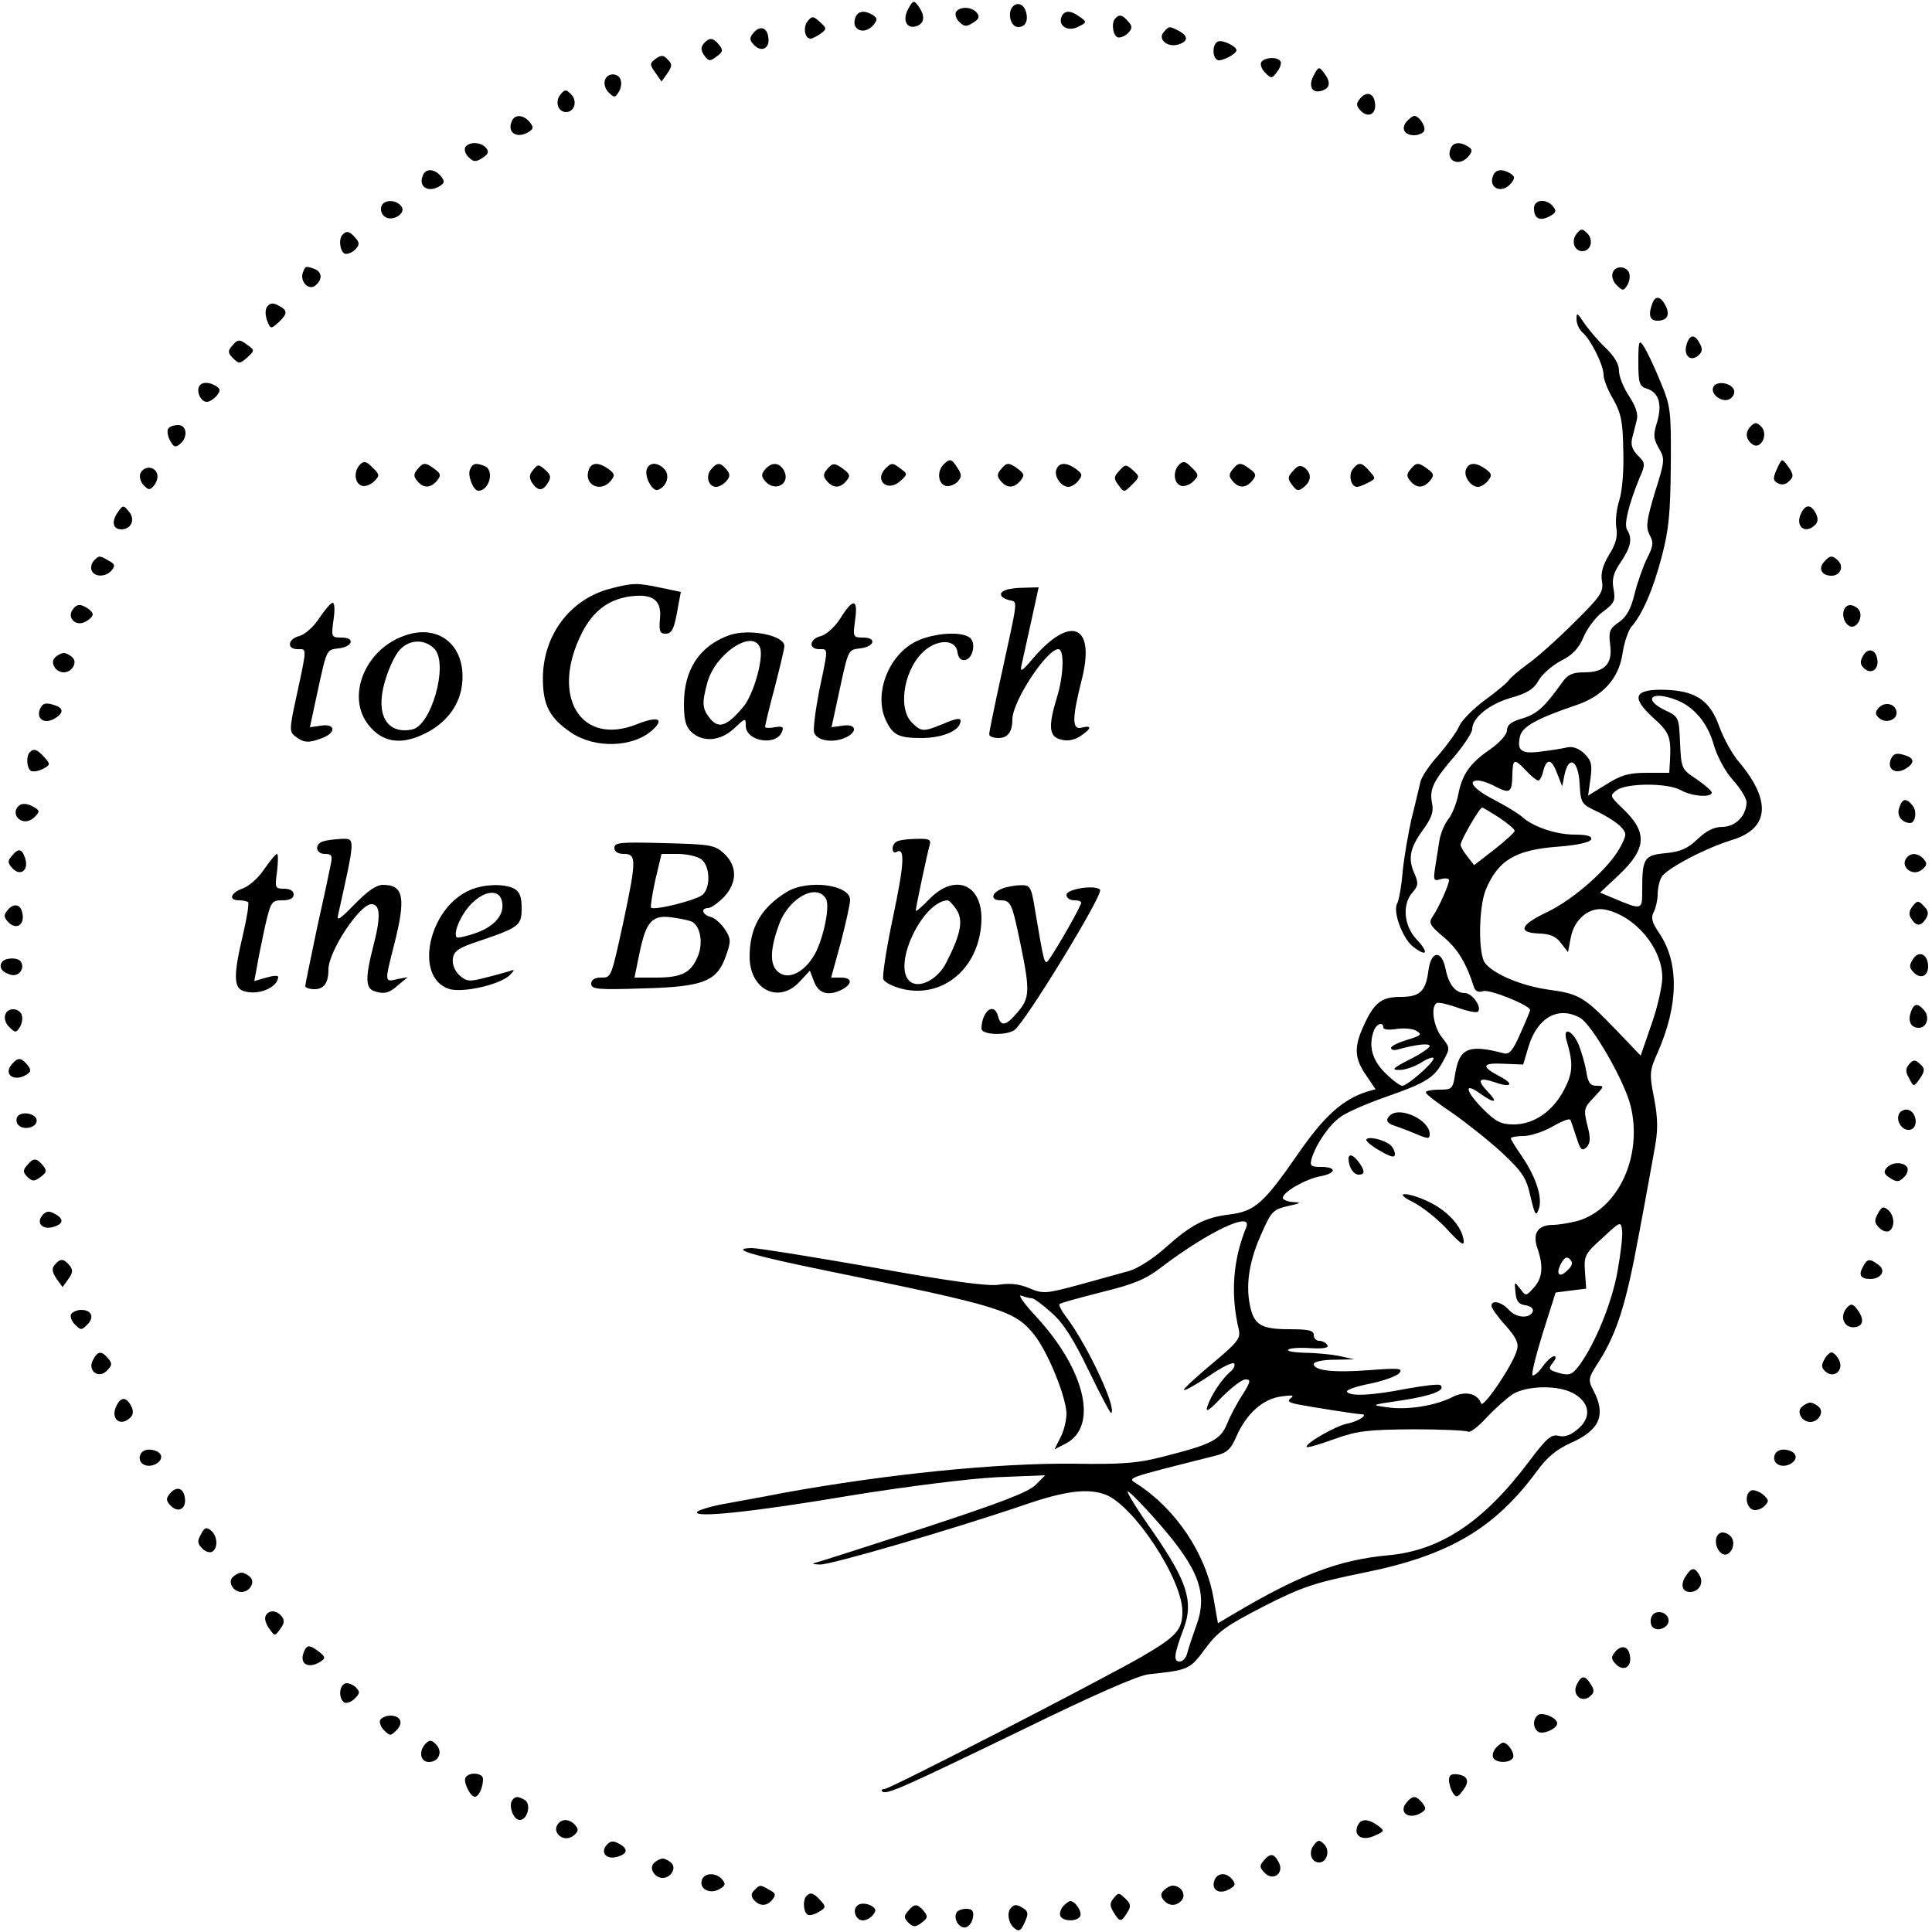 <?xml version="1.0" standalone="no"?>
<!DOCTYPE svg PUBLIC "-//W3C//DTD SVG 20010904//EN"
 "http://www.w3.org/TR/2001/REC-SVG-20010904/DTD/svg10.dtd">
<svg version="1.0" xmlns="http://www.w3.org/2000/svg"
 width="500pt" height="500pt" viewBox="0 0 500 500"
 preserveAspectRatio="xMidYMid meet">
<g transform="translate(0,500) scale(0.1,-0.1)"
fill="#000000" stroke="none">
<path d="M2350 4976 c-16 -30 -2 -53 24 -43 19 8 20 27 3 51 -12 16 -14 16
-27 -8z"/>
<path d="M2616 4975 c-7 -20 3 -45 19 -45 19 0 27 17 20 40 -7 24 -30 26 -39
5z"/>
<path d="M2474 4969 c-3 -6 0 -18 9 -26 12 -12 18 -13 35 -2 16 10 18 16 10
26 -13 16 -44 17 -54 2z"/>
<path d="M2214 4955 c-13 -32 23 -48 47 -19 10 13 10 17 -2 25 -21 13 -39 11
-45 -6z"/>
<path d="M2747 4956 c-9 -24 18 -39 44 -25 22 11 22 12 4 25 -24 18 -41 18
-48 0z"/>
<path d="M2090 4945 c-12 -15 -8 -45 8 -45 4 0 16 6 26 13 16 12 16 14 -2 30
-17 16 -21 16 -32 2z"/>
<path d="M2887 4953 c-11 -10 -8 -41 4 -49 6 -3 18 1 27 9 13 13 13 19 2 31
-14 17 -23 20 -33 9z"/>
<path d="M1950 4915 c-11 -13 -11 -19 3 -33 20 -19 41 -5 35 24 -4 24 -22 28
-38 9z"/>
<path d="M3011 4916 c-15 -18 11 -40 39 -31 25 8 26 21 1 35 -25 13 -26 13
-40 -4z"/>
<path d="M1821 4887 c-8 -10 -7 -18 2 -31 11 -15 15 -15 32 -2 16 12 17 16 6
30 -16 19 -25 20 -40 3z"/>
<path d="M3153 4893 c-15 -5 -17 -39 -3 -48 9 -6 50 15 50 25 0 10 -35 27 -47
23z"/>
<path d="M1697 4848 c-16 -12 -16 -15 -1 -36 l16 -23 15 21 c13 19 13 24 1 36
-11 12 -17 12 -31 2z"/>
<path d="M3264 4839 c-3 -6 1 -18 10 -27 16 -16 18 -16 31 2 8 10 12 23 9 27
-7 13 -42 11 -50 -2z"/>
<path d="M3400 4805 c-16 -29 -3 -49 23 -39 20 7 21 23 3 46 -12 16 -14 16
-26 -7z"/>
<path d="M1566 4794 c-4 -10 0 -24 9 -33 14 -14 17 -14 25 -1 6 8 9 22 7 30
-3 21 -33 24 -41 4z"/>
<path d="M1451 4756 c-16 -19 -7 -46 14 -46 22 0 30 29 13 46 -13 13 -16 13
-27 0z"/>
<path d="M3520 4745 c-11 -13 -11 -19 3 -33 20 -19 41 -5 35 24 -4 24 -22 28
-38 9z"/>
<path d="M1324 4685 c-12 -29 15 -45 45 -26 12 8 12 12 2 25 -17 20 -40 21
-47 1z"/>
<path d="M3640 4685 c-15 -18 -5 -35 20 -35 10 0 22 5 25 10 7 11 -12 40 -25
40 -4 0 -13 -7 -20 -15z"/>
<path d="M1204 4619 c-3 -6 0 -18 9 -26 12 -12 18 -13 35 -2 16 10 18 16 10
26 -13 16 -44 17 -54 2z"/>
<path d="M3754 4615 c-13 -32 23 -48 47 -19 10 13 10 17 -2 25 -21 13 -39 11
-45 -6z"/>
<path d="M1094 4545 c-12 -29 15 -45 45 -26 12 8 12 12 2 25 -17 20 -40 21
-47 1z"/>
<path d="M3864 4545 c-13 -32 23 -48 47 -19 10 13 10 17 -2 25 -21 13 -39 11
-45 -6z"/>
<path d="M987 4466 c-3 -8 0 -20 8 -26 19 -16 59 8 43 27 -14 17 -45 17 -51
-1z"/>
<path d="M3970 4461 c0 -27 15 -34 40 -21 17 9 19 14 9 26 -17 21 -49 18 -49
-5z"/>
<path d="M4081 4396 c-16 -19 -7 -46 14 -46 22 0 30 29 13 46 -13 13 -16 13
-27 0z"/>
<path d="M887 4393 c-11 -10 -8 -41 4 -49 6 -3 18 1 27 9 13 13 13 19 2 31
-14 17 -23 20 -33 9z"/>
<path d="M784 4295 c-9 -23 15 -48 32 -34 19 15 18 35 -2 43 -22 8 -24 8 -30
-9z"/>
<path d="M4174 4295 c-4 -9 0 -24 10 -33 15 -15 18 -15 26 -2 6 8 9 22 7 30
-3 21 -36 25 -43 5z"/>
<path d="M4276 4214 c-11 -29 -6 -44 13 -44 26 0 34 15 21 40 -13 24 -26 26
-34 4z"/>
<path d="M692 4207 c-6 -7 -6 -21 -1 -36 9 -23 10 -23 29 -6 25 23 25 32 1 44
-13 8 -22 7 -29 -2z"/>
<path d="M4080 4174 c0 -12 7 -27 16 -35 21 -18 54 -84 54 -109 0 -12 11 -40
25 -63 20 -36 25 -57 26 -132 2 -53 -3 -106 -10 -129 -7 -21 -11 -53 -8 -71 4
-23 -1 -43 -19 -71 -16 -27 -22 -48 -18 -69 4 -27 -3 -38 -73 -107 -43 -43
-97 -91 -120 -107 -22 -16 -44 -35 -48 -41 -3 -6 -31 -29 -61 -51 -30 -22 -60
-52 -67 -67 -6 -15 -31 -49 -54 -76 -24 -26 -45 -58 -47 -70 -3 -11 -12 -52
-22 -91 -9 -38 -20 -102 -24 -141 -3 -38 -10 -75 -14 -82 -12 -20 13 -90 41
-112 36 -28 42 -16 9 19 -33 35 -38 91 -10 122 14 16 15 23 6 45 -19 40 -14
68 19 114 24 33 30 49 25 72 -7 36 3 57 61 124 23 28 43 58 43 67 0 29 44 65
100 81 42 12 59 22 72 45 9 16 35 39 58 51 30 15 46 32 59 63 10 23 33 53 51
65 28 21 31 28 26 57 -5 26 -1 42 19 71 26 39 30 60 16 83 -9 13 4 65 32 134
16 36 15 39 -4 58 -15 15 -19 28 -15 45 3 13 9 34 12 47 4 16 -3 36 -20 62
-14 21 -26 50 -26 65 0 18 -12 38 -36 61 -20 19 -44 48 -55 64 -17 26 -19 27
-19 9z"/>
<path d="M4365 4109 c-9 -28 9 -46 29 -30 12 10 13 18 5 32 -13 25 -26 24 -34
-2z"/>
<path d="M600 4104 c-11 -12 -10 -18 3 -31 15 -15 18 -15 37 2 19 17 19 19 2
31 -22 17 -27 17 -42 -2z"/>
<path d="M4240 4063 c0 -53 3 -63 20 -68 33 -10 42 -40 29 -86 -11 -34 -10
-44 4 -69 16 -27 16 -32 -10 -114 -22 -73 -24 -90 -14 -110 11 -20 10 -29 -7
-62 -10 -21 -25 -63 -32 -92 -9 -37 -20 -58 -40 -72 -25 -17 -27 -25 -23 -58
7 -50 -14 -72 -67 -72 -31 0 -43 -6 -57 -26 -45 -63 -64 -81 -102 -93 -29 -8
-41 -17 -41 -31 0 -11 -18 -31 -43 -49 -53 -36 -73 -65 -83 -117 -4 -21 -15
-50 -25 -63 -10 -12 -21 -38 -24 -57 -3 -19 -8 -50 -11 -70 -5 -33 -3 -35 15
-29 12 3 21 2 21 -3 0 -12 -27 -72 -43 -95 -10 -15 -7 -22 29 -52 36 -30 59
-68 78 -128 4 -13 12 -16 25 -12 17 5 121 -37 121 -49 0 -2 -11 -29 -25 -60
-19 -44 -29 -56 -43 -52 -91 24 -115 14 -126 -53 -6 -39 -8 -41 -41 -41 -19 0
-35 -3 -35 -7 0 -5 31 -28 68 -53 36 -25 94 -71 129 -103 54 -51 63 -65 74
-114 11 -47 14 -52 21 -33 11 29 -6 82 -43 137 -16 23 -29 44 -29 47 0 3 15 6
33 6 17 0 51 11 74 24 24 14 44 22 47 18 2 -4 9 -24 16 -46 10 -32 14 -36 26
-25 10 11 11 23 2 57 -10 41 -9 45 18 73 26 28 27 29 6 29 -17 0 -22 8 -27 38
-3 20 -13 52 -20 70 -17 37 -41 45 -31 10 18 -60 17 -84 -6 -128 -29 -56 -78
-90 -131 -90 -32 0 -46 7 -78 39 -46 46 -52 72 -10 42 39 -28 50 -26 21 4 -29
31 -23 38 19 24 42 -15 51 -5 13 15 -50 26 -47 36 9 33 l51 -2 14 47 c23 75
77 105 133 74 31 -17 116 -165 131 -228 32 -130 -32 -268 -138 -298 -20 -5
-49 -10 -63 -10 -39 0 -54 -22 -40 -61 16 -47 13 -77 -10 -102 -20 -22 -20
-22 -35 -2 -15 19 -15 19 -12 -10 2 -23 9 -31 26 -33 13 -2 21 -9 19 -15 -6
-20 -42 -19 -62 3 -19 21 -45 27 -45 10 0 -5 16 -28 36 -50 27 -30 35 -46 30
-63 -8 -35 -88 -154 -93 -139 -9 26 -41 33 -73 17 -44 -23 -119 -35 -170 -27
-44 6 -43 6 39 18 77 12 113 26 99 39 -3 4 -43 -1 -88 -9 -91 -18 -146 -20
-154 -8 -3 5 24 14 59 21 35 7 70 20 76 27 11 13 0 14 -78 8 -93 -7 -143 -1
-143 16 0 6 24 11 53 11 l52 1 -40 9 c-22 4 -62 8 -89 8 -27 1 -46 4 -42 8 3
4 29 6 57 4 35 -2 49 1 44 8 -3 6 -13 11 -21 11 -8 0 -14 7 -14 15 0 12 -14
15 -64 15 -74 0 -92 12 -102 66 -10 54 0 114 31 182 25 57 30 62 69 71 33 7
35 9 14 10 -16 1 -28 6 -28 11 0 15 59 49 98 56 41 8 42 24 1 24 -27 0 -30 3
-24 23 12 38 45 86 75 107 15 11 67 34 116 51 106 37 126 50 149 93 18 33 18
34 -3 61 -22 27 -30 79 -14 89 5 3 29 -3 55 -12 25 -9 49 -14 52 -10 11 11
-15 48 -34 48 -24 0 -42 22 -50 63 -10 49 -37 47 -44 -3 -7 -56 -22 -70 -73
-70 -49 0 -68 -15 -95 -75 -25 -54 -24 -84 6 -127 l25 -37 -22 -6 c-64 -21
-111 -63 -180 -163 -88 -127 -111 -147 -176 -155 -64 -8 -99 -26 -167 -87 -30
-27 -71 -53 -92 -59 -21 -6 -79 -22 -130 -36 -86 -23 -93 -24 -129 -9 -25 11
-51 14 -80 9 -29 -4 -126 9 -325 45 -155 27 -296 50 -313 50 -61 -1 -1 -19
200 -60 447 -91 481 -102 531 -165 35 -44 82 -160 83 -203 0 -18 -7 -47 -16
-63 l-15 -30 29 15 c85 44 51 190 -75 327 -32 34 -50 60 -40 56 10 -4 23 -7
28 -7 5 0 28 -17 51 -38 30 -26 57 -69 96 -150 30 -62 56 -111 58 -109 14 14
-60 172 -114 245 -14 18 -23 35 -20 37 2 3 51 16 109 31 82 20 114 33 154 64
124 94 239 148 220 103 -34 -83 -41 -172 -19 -264 5 -23 -3 -33 -70 -89 -42
-35 -74 -65 -72 -67 2 -3 32 14 65 36 33 23 62 37 65 32 3 -5 -1 -14 -10 -21
-22 -19 -50 -61 -59 -89 -6 -18 3 -13 37 23 25 25 52 46 61 46 15 0 14 -5 -7
-39 -14 -21 -32 -55 -40 -75 -17 -42 -40 -54 -163 -85 -68 -18 -108 -21 -235
-19 -196 2 -484 -27 -753 -76 -44 -9 -109 -20 -145 -27 -36 -6 -69 -16 -75
-21 -17 -18 145 -1 405 43 144 23 296 42 370 46 l125 5 -25 -25 c-19 -19 -93
-47 -285 -110 -143 -47 -269 -87 -280 -90 -16 -4 -14 -5 7 -6 28 -1 346 92
528 154 107 37 165 44 211 27 74 -29 199 -219 199 -303 0 -47 -15 -64 -106
-117 -112 -64 -651 -342 -665 -342 -7 0 -9 -3 -6 -6 10 -10 50 8 360 158 186
91 302 142 330 145 103 11 106 12 146 66 33 45 55 60 152 110 100 51 132 61
259 87 219 44 338 114 447 262 27 37 51 57 89 74 74 33 91 72 58 135 -15 29
-14 32 15 77 46 73 70 150 102 325 17 89 35 190 41 223 9 48 9 77 -1 131 -13
65 -12 72 9 119 54 122 56 233 4 309 -19 28 -22 40 -14 55 5 10 10 31 10 45 0
14 4 35 10 45 11 21 113 75 182 96 96 29 103 100 21 199 -19 21 -43 65 -54 96
-25 69 -63 93 -149 94 -72 0 -78 -21 -21 -73 41 -37 46 -48 43 -109 l-2 -33
-58 0 c-47 0 -67 -6 -105 -30 l-47 -29 6 43 c5 36 3 47 -15 65 -13 13 -30 20
-44 17 -12 -3 -43 -8 -69 -11 -51 -7 -63 2 -54 40 6 25 45 46 142 79 71 23
113 69 123 134 4 29 15 60 23 70 28 31 57 98 79 183 18 68 22 113 23 234 1
144 0 153 -28 220 -16 39 -35 79 -43 90 -11 17 -13 12 -13 -42z m97 -874 c46
-17 82 -59 98 -116 9 -31 30 -70 50 -92 19 -21 35 -47 35 -57 0 -35 -29 -64
-63 -64 -21 0 -41 -10 -63 -31 -26 -25 -44 -33 -83 -37 -56 -5 -61 -13 -61
-95 0 -53 1 -53 -76 -21 l-33 14 48 45 c73 69 76 111 9 174 -32 31 -32 32 -14
46 26 19 133 19 166 0 28 -16 80 -20 80 -6 0 4 -18 20 -40 35 -38 25 -39 27
-42 93 -3 68 -3 68 -41 86 -56 28 -32 50 30 26z m-387 -184 c13 -14 27 -25 31
-25 4 0 10 11 13 25 9 34 22 31 36 -7 l13 -33 6 30 c11 52 36 37 39 -23 3 -51
4 -53 47 -73 23 -11 51 -29 60 -39 15 -17 15 -20 -1 -51 -28 -54 -119 -135
-189 -169 -72 -34 -79 -54 -20 -56 27 -1 43 -8 55 -25 l18 -23 7 37 c9 49 49
81 89 73 77 -16 147 -98 148 -175 0 -22 -12 -77 -28 -122 l-28 -81 -64 67
c-83 86 -95 93 -176 104 -69 10 -141 40 -163 69 -18 24 -16 145 2 189 32 77
77 104 189 112 50 4 81 11 84 19 2 8 -10 12 -42 12 -49 0 -108 20 -137 46 -10
9 -41 28 -70 43 -53 27 -74 51 -44 51 9 0 30 -7 46 -16 37 -19 42 -15 43 31 1
42 5 43 36 10z m-70 -121 c22 -15 40 -30 40 -34 0 -4 -24 -26 -52 -48 l-53
-41 -17 22 c-10 12 -18 26 -18 31 0 11 49 96 56 96 2 0 22 -12 44 -26z m-300
-543 c0 -6 15 -7 34 -4 19 3 42 1 52 -5 15 -9 12 -12 -24 -23 -23 -7 -42 -16
-42 -21 0 -5 8 -7 18 -4 46 13 82 17 82 9 0 -5 -24 -21 -52 -35 -43 -22 -48
-27 -28 -27 14 -1 40 8 58 19 17 11 32 16 32 11 0 -12 -68 -71 -81 -71 -6 0
-26 15 -45 34 -34 34 -43 71 -28 110 7 17 24 22 24 7z m606 -632 c-15 -82 -57
-184 -97 -240 -18 -25 -26 -29 -48 -24 -34 9 -36 12 -21 30 7 9 8 15 2 15 -6
0 -19 -12 -30 -27 -11 -16 -23 -25 -26 -22 -3 3 9 52 27 110 l33 104 39 5 40
5 -3 43 c-3 41 -1 47 45 88 47 44 48 44 51 19 2 -13 -4 -61 -12 -106z m-129 4
c-21 -22 -32 -11 -17 17 9 16 15 19 23 11 8 -8 7 -16 -6 -28z m13 -318 c44
-23 50 -62 15 -92 -19 -17 -35 -23 -51 -19 -19 5 -31 -5 -79 -69 -116 -154
-228 -228 -362 -240 -129 -12 -229 -50 -404 -154 l-37 -22 -11 63 c-20 117
-98 233 -199 298 -25 16 -33 13 201 72 32 8 42 16 57 51 26 59 69 97 116 103
27 4 35 3 25 -4 -10 -8 -7 -11 15 -16 35 -7 156 -26 167 -26 20 0 -6 -18 -35
-24 -32 -6 -114 -54 -106 -61 2 -2 34 7 72 21 59 21 85 24 202 25 74 0 138 -3
144 -6 5 -3 26 13 47 36 21 23 52 50 68 61 37 22 115 24 155 3z m-1072 -336
c106 -121 129 -184 97 -269 -9 -25 -19 -55 -22 -67 -3 -13 -12 -23 -20 -23
-17 0 -15 18 11 87 25 68 8 121 -79 247 -41 58 -71 106 -66 106 4 0 40 -36 79
-81z"/>
<path d="M516 4001 c-9 -14 4 -41 19 -41 7 0 18 7 26 16 10 13 10 17 -2 25
-18 11 -36 11 -43 0z"/>
<path d="M4435 4000 c-11 -17 18 -42 39 -34 9 4 16 14 14 23 -4 19 -43 27 -53
11z"/>
<path d="M4532 3898 c-16 -16 -15 -33 2 -47 22 -18 44 25 24 45 -11 11 -16 12
-26 2z"/>
<path d="M435 3890 c-3 -5 -1 -19 5 -30 9 -17 14 -19 26 -9 21 17 18 49 -5 49
-11 0 -23 -4 -26 -10z"/>
<path d="M932 3798 c-17 -17 -15 -48 4 -55 8 -3 23 2 32 11 15 15 15 18 -4 36
-15 16 -22 18 -32 8z"/>
<path d="M2442 3798 c-17 -17 -15 -48 4 -55 8 -3 22 1 31 9 12 13 13 19 1 37
-15 24 -20 25 -36 9z"/>
<path d="M3052 3798 c-17 -17 -15 -48 4 -55 8 -3 23 2 32 11 15 15 15 18 -4
36 -15 16 -22 18 -32 8z"/>
<path d="M4599 3787 c-11 -24 -11 -30 1 -37 9 -5 19 -5 27 2 16 13 16 20 -1
43 -14 19 -15 19 -27 -8z"/>
<path d="M1080 3785 c-10 -12 -10 -18 0 -30 16 -19 34 -19 51 1 11 14 10 18
-6 30 -24 18 -30 18 -45 -1z"/>
<path d="M1216 3784 c-6 -16 9 -54 22 -54 29 0 42 54 16 64 -24 9 -31 7 -38
-10z"/>
<path d="M1380 3784 c-10 -11 -11 -20 -4 -32 15 -23 28 -24 41 -3 10 15 9 22
-6 35 -17 15 -19 15 -31 0z"/>
<path d="M1524 3785 c-15 -39 30 -62 57 -29 11 14 10 18 -6 30 -25 18 -44 18
-51 -1z"/>
<path d="M1674 3786 c-7 -19 14 -58 28 -54 23 8 32 36 19 52 -17 20 -40 21
-47 2z"/>
<path d="M1840 3785 c-15 -18 -6 -45 13 -45 8 0 20 7 27 15 10 12 10 18 0 30
-16 19 -24 19 -40 0z"/>
<path d="M1980 3785 c-10 -12 -10 -18 0 -30 25 -30 67 -7 49 27 -12 22 -32 23
-49 3z"/>
<path d="M2140 3785 c-10 -12 -10 -18 0 -30 16 -19 34 -19 50 0 11 13 10 18
-6 30 -24 18 -29 18 -44 0z"/>
<path d="M2292 3788 c-31 -31 5 -63 38 -33 19 17 19 19 2 31 -21 17 -25 17
-40 2z"/>
<path d="M2590 3785 c-10 -12 -10 -18 0 -30 16 -19 34 -19 51 1 11 14 10 18
-6 30 -24 18 -30 18 -45 -1z"/>
<path d="M2734 3785 c-7 -17 12 -45 31 -45 7 0 19 7 26 16 11 14 10 18 -6 30
-25 18 -44 18 -51 -1z"/>
<path d="M2897 3782 c-15 -16 -15 -21 -2 -38 14 -19 14 -19 35 2 20 20 20 21
2 37 -18 16 -20 16 -35 -1z"/>
<path d="M3190 3785 c-10 -12 -10 -18 0 -30 16 -19 34 -19 51 1 11 14 10 18
-6 30 -24 18 -30 18 -45 -1z"/>
<path d="M3347 3782 c-15 -16 -15 -21 -3 -37 12 -16 16 -17 30 -6 20 16 21 35
3 50 -11 8 -18 7 -30 -7z"/>
<path d="M3501 3786 c-12 -15 -5 -46 11 -46 5 0 18 5 29 11 20 10 20 11 3 30
-20 23 -28 24 -43 5z"/>
<path d="M3650 3785 c-10 -12 -10 -18 0 -30 16 -19 34 -19 51 1 11 14 10 18
-6 30 -24 18 -30 18 -45 -1z"/>
<path d="M3794 3785 c-7 -17 12 -45 31 -45 7 0 19 7 26 16 11 14 10 18 -6 30
-25 18 -44 18 -51 -1z"/>
<path d="M363 3774 c-3 -8 1 -22 9 -30 13 -13 16 -13 27 0 7 9 11 23 7 31 -7
20 -35 19 -43 -1z"/>
<path d="M302 3670 c-14 -23 -8 -40 12 -40 24 0 36 23 22 43 -17 22 -18 21
-34 -3z"/>
<path d="M4662 3673 c-18 -34 9 -58 36 -31 7 7 8 17 1 30 -12 23 -26 23 -37 1z"/>
<path d="M243 3549 c-6 -6 -9 -18 -6 -25 7 -18 37 -18 52 0 10 12 8 17 -8 25
-24 14 -24 14 -38 0z"/>
<path d="M4720 3545 c-15 -17 -5 -35 20 -35 22 0 33 23 17 39 -15 15 -22 14
-37 -4z"/>
<path d="M1577 3476 c-103 -28 -172 -121 -172 -232 0 -69 17 -102 73 -140 62
-42 162 -39 212 8 30 28 12 35 -41 14 -146 -59 -226 72 -143 236 28 55 66 85
121 94 61 9 86 -8 81 -57 -3 -32 0 -39 14 -39 17 0 23 11 33 71 l7 37 -52 11
c-62 13 -72 13 -133 -3z"/>
<path d="M2603 3473 c-20 -7 -15 -20 8 -26 24 -6 25 11 -22 -205 -16 -73 -29
-137 -29 -142 0 -6 11 -10 24 -10 24 0 36 16 36 48 0 47 89 182 119 182 16 0
14 -68 -4 -126 -23 -75 -20 -101 11 -108 17 -5 35 -1 50 9 29 19 31 29 4 22
-26 -7 -26 22 -1 122 37 142 -26 172 -124 59 -31 -37 -36 -39 -31 -18 3 14 14
64 25 113 l19 87 -37 -1 c-20 0 -42 -3 -48 -6z"/>
<path d="M190 3425 c-19 -22 5 -48 31 -34 10 5 19 14 19 19 0 5 -9 14 -19 19
-14 8 -22 7 -31 -4z"/>
<path d="M826 3400 c-14 -22 -37 -42 -51 -46 -30 -7 -34 -34 -5 -34 24 0 25 7
-1 -114 -21 -96 -21 -100 -3 -113 21 -16 34 -16 68 -3 37 14 34 38 -3 32 l-29
-4 19 88 c25 116 24 112 55 116 37 4 44 28 8 28 -26 0 -27 1 -21 45 4 25 3 45
-2 45 -5 0 -20 -18 -35 -40z"/>
<path d="M2175 3400 c-14 -22 -36 -42 -50 -46 -30 -7 -34 -34 -5 -34 24 0 24
6 0 -108 -10 -52 -16 -100 -13 -108 7 -20 44 -27 76 -15 37 14 36 39 -2 33
l-29 -4 19 88 c25 116 24 112 55 116 37 4 44 28 8 28 -26 0 -27 1 -21 45 8 56
-5 58 -38 5z"/>
<path d="M4783 3433 c-17 -6 -17 -38 0 -51 20 -17 44 25 25 43 -7 7 -19 11
-25 8z"/>
<path d="M1047 3355 c-104 -36 -153 -161 -91 -234 34 -41 79 -49 136 -23 57
25 95 71 103 125 15 102 -56 165 -148 132z m78 -35 c36 -40 -9 -199 -59 -208
-65 -13 -95 39 -70 124 8 29 24 64 35 78 25 32 68 34 94 6z"/>
<path d="M1887 3356 c-77 -28 -117 -89 -117 -178 0 -42 5 -59 20 -73 30 -27
75 -23 110 10 29 27 30 28 30 7 0 -41 80 -54 94 -15 5 12 1 14 -19 11 -14 -3
-25 -2 -25 1 0 4 11 50 25 102 13 51 25 100 25 107 0 28 -92 46 -143 28z m80
-32 c10 -27 -17 -123 -44 -154 -41 -49 -63 -57 -85 -30 -21 26 -22 40 -7 95
21 74 117 138 136 89z"/>
<path d="M2365 3337 c-70 -39 -105 -140 -70 -206 17 -34 33 -41 90 -41 49 0
91 16 99 36 7 18 -3 18 -47 -1 -47 -19 -53 -19 -77 5 -39 39 -19 145 36 189
36 28 78 25 82 -7 2 -15 9 -22 20 -20 21 4 29 48 10 59 -26 17 -102 9 -143
-14z"/>
<path d="M4821 3302 c-8 -15 -7 -23 5 -33 18 -15 38 0 32 27 -5 25 -25 28 -37
6z"/>
<path d="M142 3298 c-13 -13 2 -38 23 -38 21 0 36 25 23 38 -7 7 -17 12 -23
12 -6 0 -16 -5 -23 -12z"/>
<path d="M103 3164 c-9 -24 11 -38 36 -25 25 14 27 27 5 35 -25 9 -34 7 -41
-10z"/>
<path d="M4861 3167 c-9 -11 -8 -17 3 -26 18 -15 48 -3 44 18 -4 21 -32 26
-47 8z"/>
<path d="M77 3053 c-10 -10 -8 -41 3 -48 5 -3 19 -1 31 5 20 11 20 12 3 31
-18 20 -27 23 -37 12z"/>
<path d="M4893 3034 c-9 -24 11 -38 36 -25 25 14 27 27 5 35 -25 9 -34 7 -41
-10z"/>
<path d="M4915 2909 c-7 -20 7 -38 28 -39 14 0 19 30 7 45 -17 21 -27 19 -35
-6z"/>
<path d="M47 2913 c-12 -12 -7 -31 10 -37 9 -4 23 0 32 9 14 14 14 17 1 25
-18 11 -34 13 -43 3z"/>
<path d="M838 2823 c-25 -6 -22 -33 3 -33 17 0 20 -4 15 -27 -3 -16 -19 -91
-36 -167 -16 -77 -30 -144 -30 -148 0 -4 11 -8 24 -8 24 0 36 16 36 51 0 47
81 169 111 169 24 0 25 -33 4 -113 -19 -74 -19 -103 1 -111 26 -10 41 -7 65
15 l24 20 -27 -5 c-33 -8 -33 -9 -8 89 31 122 25 155 -29 155 -17 0 -40 -16
-73 -50 -38 -39 -47 -45 -43 -28 45 203 45 198 8 197 -16 -1 -36 -3 -45 -6z"/>
<path d="M2323 2823 c-7 -2 -13 -11 -13 -19 0 -9 5 -12 10 -9 23 14 20 -32 -9
-169 -17 -80 -28 -152 -25 -160 3 -8 24 -19 48 -25 109 -27 205 58 206 182 0
90 -70 117 -135 50 -19 -20 -35 -33 -35 -30 0 9 30 150 36 170 4 14 -1 17 -33
16 -21 0 -44 -3 -50 -6z m153 -178 c17 -27 11 -62 -27 -136 -21 -43 -70 -69
-94 -49 -47 39 31 206 97 210 4 0 15 -11 24 -25z"/>
<path d="M1590 2806 c0 -10 9 -16 25 -16 32 0 32 -16 0 -168 -34 -155 -32
-152 -61 -152 -15 0 -24 -6 -24 -16 0 -14 16 -16 133 -12 158 4 193 18 216 85
13 37 13 43 -3 68 -10 15 -27 30 -37 32 -22 6 -26 23 -6 23 7 0 25 13 40 28
35 37 36 80 1 113 -24 22 -34 24 -155 27 -112 3 -129 2 -129 -12z m225 -30
c22 -16 25 -71 4 -91 -14 -14 -125 -42 -134 -34 -2 3 3 35 11 72 l16 67 42 0
c23 0 51 -6 61 -14z m-23 -162 c21 -13 28 -55 14 -89 -18 -43 -42 -55 -109
-55 l-55 0 14 68 c17 80 33 96 88 87 22 -3 43 -8 48 -11z"/>
<path d="M30 2784 c-11 -12 -10 -18 3 -32 21 -21 42 -3 32 27 -8 25 -18 27
-35 5z"/>
<path d="M684 2751 c-14 -22 -39 -44 -55 -50 -32 -11 -39 -31 -11 -31 10 0 21
-2 24 -5 3 -3 -3 -40 -13 -83 -25 -105 -25 -139 2 -147 37 -12 88 9 89 37 0 4
-14 3 -31 -2 l-31 -9 7 37 c3 20 13 67 21 105 15 64 17 67 45 67 19 0 29 5 29
15 0 9 -9 15 -25 15 -23 0 -24 2 -18 45 3 25 3 45 0 45 -4 0 -18 -18 -33 -39z"/>
<path d="M4937 2783 c-24 -23 12 -55 38 -33 12 10 13 16 4 26 -12 15 -31 18
-42 7z"/>
<path d="M1215 2696 c-106 -47 -144 -224 -54 -255 35 -12 135 11 159 36 13 14
13 15 -4 9 -10 -3 -38 -11 -63 -17 -38 -10 -46 -9 -64 7 -12 11 -19 28 -17 43
3 20 14 28 69 46 103 35 109 40 109 85 0 29 -5 42 -19 50 -27 14 -80 12 -116
-4z m82 -22 c13 -34 -11 -68 -61 -87 -27 -10 -51 -15 -54 -13 -10 11 11 60 38
87 31 32 67 38 77 13z"/>
<path d="M2035 2691 c-66 -41 -95 -92 -95 -167 0 -85 75 -123 129 -65 l27 29
11 -29 c12 -31 38 -38 74 -19 26 15 24 30 -5 30 l-25 0 25 91 c13 50 24 99 24
110 0 40 -111 54 -165 20z m103 -18 c11 -21 -10 -115 -34 -150 -24 -38 -59
-56 -83 -43 -29 15 -31 56 -5 127 25 70 99 109 122 66z"/>
<path d="M2593 2700 c-28 -11 -30 -30 -4 -30 27 0 30 -7 52 -113 25 -121 24
-140 -7 -176 -30 -36 -44 -39 -51 -11 -10 38 -42 14 -43 -32 0 -16 62 -19 85
-4 27 18 230 350 222 363 -9 14 -87 3 -87 -13 0 -8 9 -14 21 -14 11 0 19 -3
17 -8 -15 -35 -84 -152 -89 -152 -7 0 -9 9 -30 133 -10 63 -13 67 -38 66 -14
0 -36 -4 -48 -9z"/>
<path d="M4950 2655 c-9 -11 -11 -22 -4 -32 13 -21 25 -21 38 -1 8 14 7 21 -5
33 -14 15 -17 15 -29 0z"/>
<path d="M20 2645 c-11 -13 -11 -19 3 -33 20 -19 41 -5 35 24 -4 24 -22 28
-38 9z"/>
<path d="M4951 2518 c-11 -17 -10 -23 2 -35 18 -18 37 -9 37 16 0 31 -24 43
-39 19z"/>
<path d="M5 2510 c-9 -14 1 -27 24 -33 20 -5 36 17 25 34 -7 12 -41 11 -49 -1z"/>
<path d="M4945 2380 c-8 -24 1 -40 21 -40 20 0 29 27 14 45 -17 20 -27 19 -35
-5z"/>
<path d="M14 2375 c-4 -9 0 -24 10 -33 15 -15 18 -15 26 -2 6 8 9 22 7 30 -3
21 -36 25 -43 5z"/>
<path d="M30 2245 c-22 -26 7 -46 39 -26 12 8 12 12 2 25 -17 20 -25 20 -41 1z"/>
<path d="M4941 2246 c-10 -12 -10 -20 0 -37 11 -22 12 -22 25 -4 17 24 17 30
0 44 -10 9 -16 8 -25 -3z"/>
<path d="M4914 2116 c-8 -21 13 -46 32 -39 20 8 13 47 -9 51 -9 2 -20 -4 -23
-12z"/>
<path d="M45 2110 c-4 -7 -3 -16 3 -22 14 -14 47 -6 47 12 0 18 -40 26 -50 10z"/>
<path d="M3597 2113 c-12 -11 -8 -20 11 -26 9 -3 34 -12 55 -21 33 -14 37 -14
37 -1 0 37 -78 73 -103 48z"/>
<path d="M3536 2051 c-2 -3 13 -17 35 -29 29 -17 39 -19 39 -9 0 8 -6 19 -12
24 -18 14 -57 23 -62 14z"/>
<path d="M3490 2001 c0 -21 13 -41 26 -41 17 0 17 10 0 33 -14 19 -26 22 -26
8z"/>
<path d="M70 1984 c-11 -12 -11 -18 1 -30 13 -12 18 -12 34 0 16 12 17 16 6
30 -17 20 -25 20 -41 0z"/>
<path d="M4882 1977 c-8 -10 -6 -16 10 -26 17 -11 23 -10 35 2 9 8 12 20 9 26
-10 15 -41 14 -54 -2z"/>
<path d="M3657 1889 c23 -12 60 -41 83 -65 46 -50 54 -54 45 -21 -11 33 -45
67 -90 88 -56 26 -92 24 -38 -2z"/>
<path d="M4860 1859 c-10 -17 -9 -24 3 -36 8 -9 20 -12 26 -9 16 10 14 41 -3
55 -12 10 -17 8 -26 -10z"/>
<path d="M109 1854 c-16 -20 2 -38 30 -29 26 8 27 21 2 34 -14 8 -22 7 -32 -5z"/>
<path d="M142 1727 c-9 -10 -7 -19 4 -36 l16 -22 15 21 c12 16 12 24 3 35 -15
18 -24 19 -38 2z"/>
<path d="M4821 1721 c-12 -21 -5 -31 19 -31 28 0 42 22 22 36 -23 18 -30 17
-41 -5z"/>
<path d="M4782 1618 c-26 -26 -7 -62 26 -51 15 6 15 23 -2 45 -10 13 -15 15
-24 6z"/>
<path d="M184 1599 c-3 -6 1 -18 10 -27 15 -15 17 -15 32 0 19 19 11 38 -16
38 -10 0 -22 -5 -26 -11z"/>
<path d="M241 1481 c-16 -28 14 -51 36 -28 13 13 14 19 3 31 -17 21 -27 20
-39 -3z"/>
<path d="M4721 1481 c-8 -14 -7 -22 4 -31 22 -19 48 5 34 31 -5 10 -14 19 -19
19 -5 0 -14 -9 -19 -19z"/>
<path d="M302 1363 c-18 -34 9 -58 36 -31 7 7 8 17 1 30 -12 23 -26 23 -37 1z"/>
<path d="M4662 1358 c-13 -13 2 -38 23 -38 21 0 36 25 23 38 -7 7 -17 12 -23
12 -6 0 -16 -5 -23 -12z"/>
<path d="M363 1235 c-8 -22 16 -36 40 -24 23 13 17 33 -11 37 -14 2 -25 -3
-29 -13z"/>
<path d="M4593 1235 c-8 -22 16 -36 40 -24 23 13 17 33 -11 37 -14 2 -25 -3
-29 -13z"/>
<path d="M440 1135 c-11 -13 -11 -19 3 -33 20 -19 41 -5 35 24 -4 24 -22 28
-38 9z"/>
<path d="M4533 1143 c-18 -7 -16 -42 3 -50 8 -3 22 1 30 9 13 13 12 16 -3 30
-10 8 -24 13 -30 11z"/>
<path d="M520 1029 c-10 -17 -9 -24 3 -36 8 -9 20 -12 26 -9 16 10 14 41 -3
55 -12 10 -17 8 -26 -10z"/>
<path d="M4453 1033 c-17 -6 -16 -38 1 -52 21 -18 44 25 24 44 -7 7 -19 11
-25 8z"/>
<path d="M4362 920 c-14 -22 -8 -40 12 -40 22 0 36 22 25 42 -13 23 -21 23
-37 -2z"/>
<path d="M602 918 c-13 -13 2 -38 23 -38 21 0 36 25 23 38 -7 7 -17 12 -23 12
-6 0 -16 -5 -23 -12z"/>
<path d="M687 817 c-3 -7 2 -22 10 -32 14 -20 14 -20 28 -1 11 14 12 23 4 33
-14 17 -35 17 -42 0z"/>
<path d="M4274 815 c-4 -9 -2 -21 3 -26 14 -14 45 1 41 20 -4 22 -37 26 -44 6z"/>
<path d="M786 724 c-12 -31 13 -44 44 -24 13 9 12 12 -4 25 -25 19 -32 19 -40
-1z"/>
<path d="M4180 725 c-11 -13 -11 -19 3 -33 20 -19 41 -5 35 24 -4 24 -22 28
-38 9z"/>
<path d="M4081 641 c-14 -26 12 -50 34 -31 11 9 12 16 2 31 -15 24 -24 24 -36
0z"/>
<path d="M893 643 c-16 -6 -17 -39 -2 -49 6 -3 18 1 27 10 14 14 14 18 2 30
-8 7 -21 12 -27 9z"/>
<path d="M3983 563 c-7 -3 -13 -13 -13 -23 0 -10 6 -20 13 -23 15 -5 47 10 47
23 0 13 -32 28 -47 23z"/>
<path d="M984 549 c-3 -6 1 -18 10 -27 15 -15 17 -15 32 0 19 19 11 38 -16 38
-10 0 -22 -5 -26 -11z"/>
<path d="M1102 488 c-19 -19 -15 -48 8 -48 26 0 37 27 18 46 -11 11 -16 12
-26 2z"/>
<path d="M3870 475 c-6 -8 -9 -19 -5 -25 8 -13 42 -13 50 0 7 11 -12 40 -25
40 -4 0 -13 -7 -20 -15z"/>
<path d="M1205 400 c-7 -11 12 -50 24 -50 10 0 21 24 21 46 0 16 -36 19 -45 4z"/>
<path d="M3750 393 c0 -10 5 -25 10 -33 9 -13 12 -12 25 5 19 24 15 39 -13 43
-16 2 -22 -2 -22 -15z"/>
<path d="M1325 340 c-9 -15 4 -50 20 -50 20 0 30 40 14 51 -18 11 -26 11 -34
-1z"/>
<path d="M3640 335 c-22 -26 7 -46 39 -26 12 8 12 12 2 25 -17 20 -25 20 -41
1z"/>
<path d="M1447 283 c-24 -23 12 -55 38 -33 12 10 13 16 4 26 -12 15 -31 18
-42 7z"/>
<path d="M3513 274 c-10 -26 13 -39 44 -25 27 12 27 13 8 27 -25 18 -44 18
-52 -2z"/>
<path d="M1569 224 c-16 -20 2 -38 30 -29 26 8 27 21 2 34 -14 8 -22 7 -32 -5z"/>
<path d="M3401 226 c-16 -19 -8 -46 13 -46 20 0 29 31 13 47 -12 12 -16 12
-26 -1z"/>
<path d="M3270 184 c-11 -12 -10 -18 3 -31 22 -23 52 0 36 28 -12 23 -22 24
-39 3z"/>
<path d="M1692 178 c-13 -13 2 -38 23 -38 21 0 36 25 23 38 -7 7 -17 12 -23
12 -6 0 -16 -5 -23 -12z"/>
<path d="M1817 136 c-9 -23 18 -39 43 -26 17 9 19 14 9 26 -15 18 -45 18 -52
0z"/>
<path d="M3143 134 c-9 -24 11 -38 37 -24 17 9 19 14 9 26 -15 19 -38 18 -46
-2z"/>
<path d="M1952 108 c-8 -8 -9 -15 -1 -25 15 -17 34 -17 48 1 10 12 8 17 -8 25
-24 14 -24 14 -39 -1z"/>
<path d="M3012 108 c-8 -8 -9 -15 -1 -25 14 -17 34 -17 48 0 11 15 -3 37 -24
37 -6 0 -16 -5 -23 -12z"/>
<path d="M2087 93 c-10 -10 -8 -41 3 -48 5 -3 18 0 29 7 19 11 19 14 4 30 -17
19 -26 22 -36 11z"/>
<path d="M2881 86 c-9 -11 -9 -19 1 -35 16 -26 20 -26 35 -1 10 15 10 22 -3
35 -19 18 -19 18 -33 1z"/>
<path d="M2221 70 c-17 -10 -7 -40 12 -40 8 0 20 6 26 14 10 12 8 17 -6 25
-11 5 -25 6 -32 1z"/>
<path d="M2750 65 c-6 -8 -9 -19 -5 -25 8 -13 42 -13 50 0 7 11 -12 40 -25 40
-4 0 -13 -7 -20 -15z"/>
<path d="M2350 54 c-11 -12 -11 -18 1 -30 13 -12 18 -12 34 0 16 12 17 16 6
30 -17 20 -25 20 -41 0z"/>
<path d="M2617 63 c-12 -11 -8 -40 8 -53 12 -10 17 -7 27 15 10 22 9 28 -3 36
-17 11 -24 11 -32 2z"/>
<path d="M2476 51 c-10 -16 6 -42 23 -39 9 2 17 13 19 26 3 16 -2 22 -17 22
-11 0 -22 -4 -25 -9z"/>
</g>
</svg>
